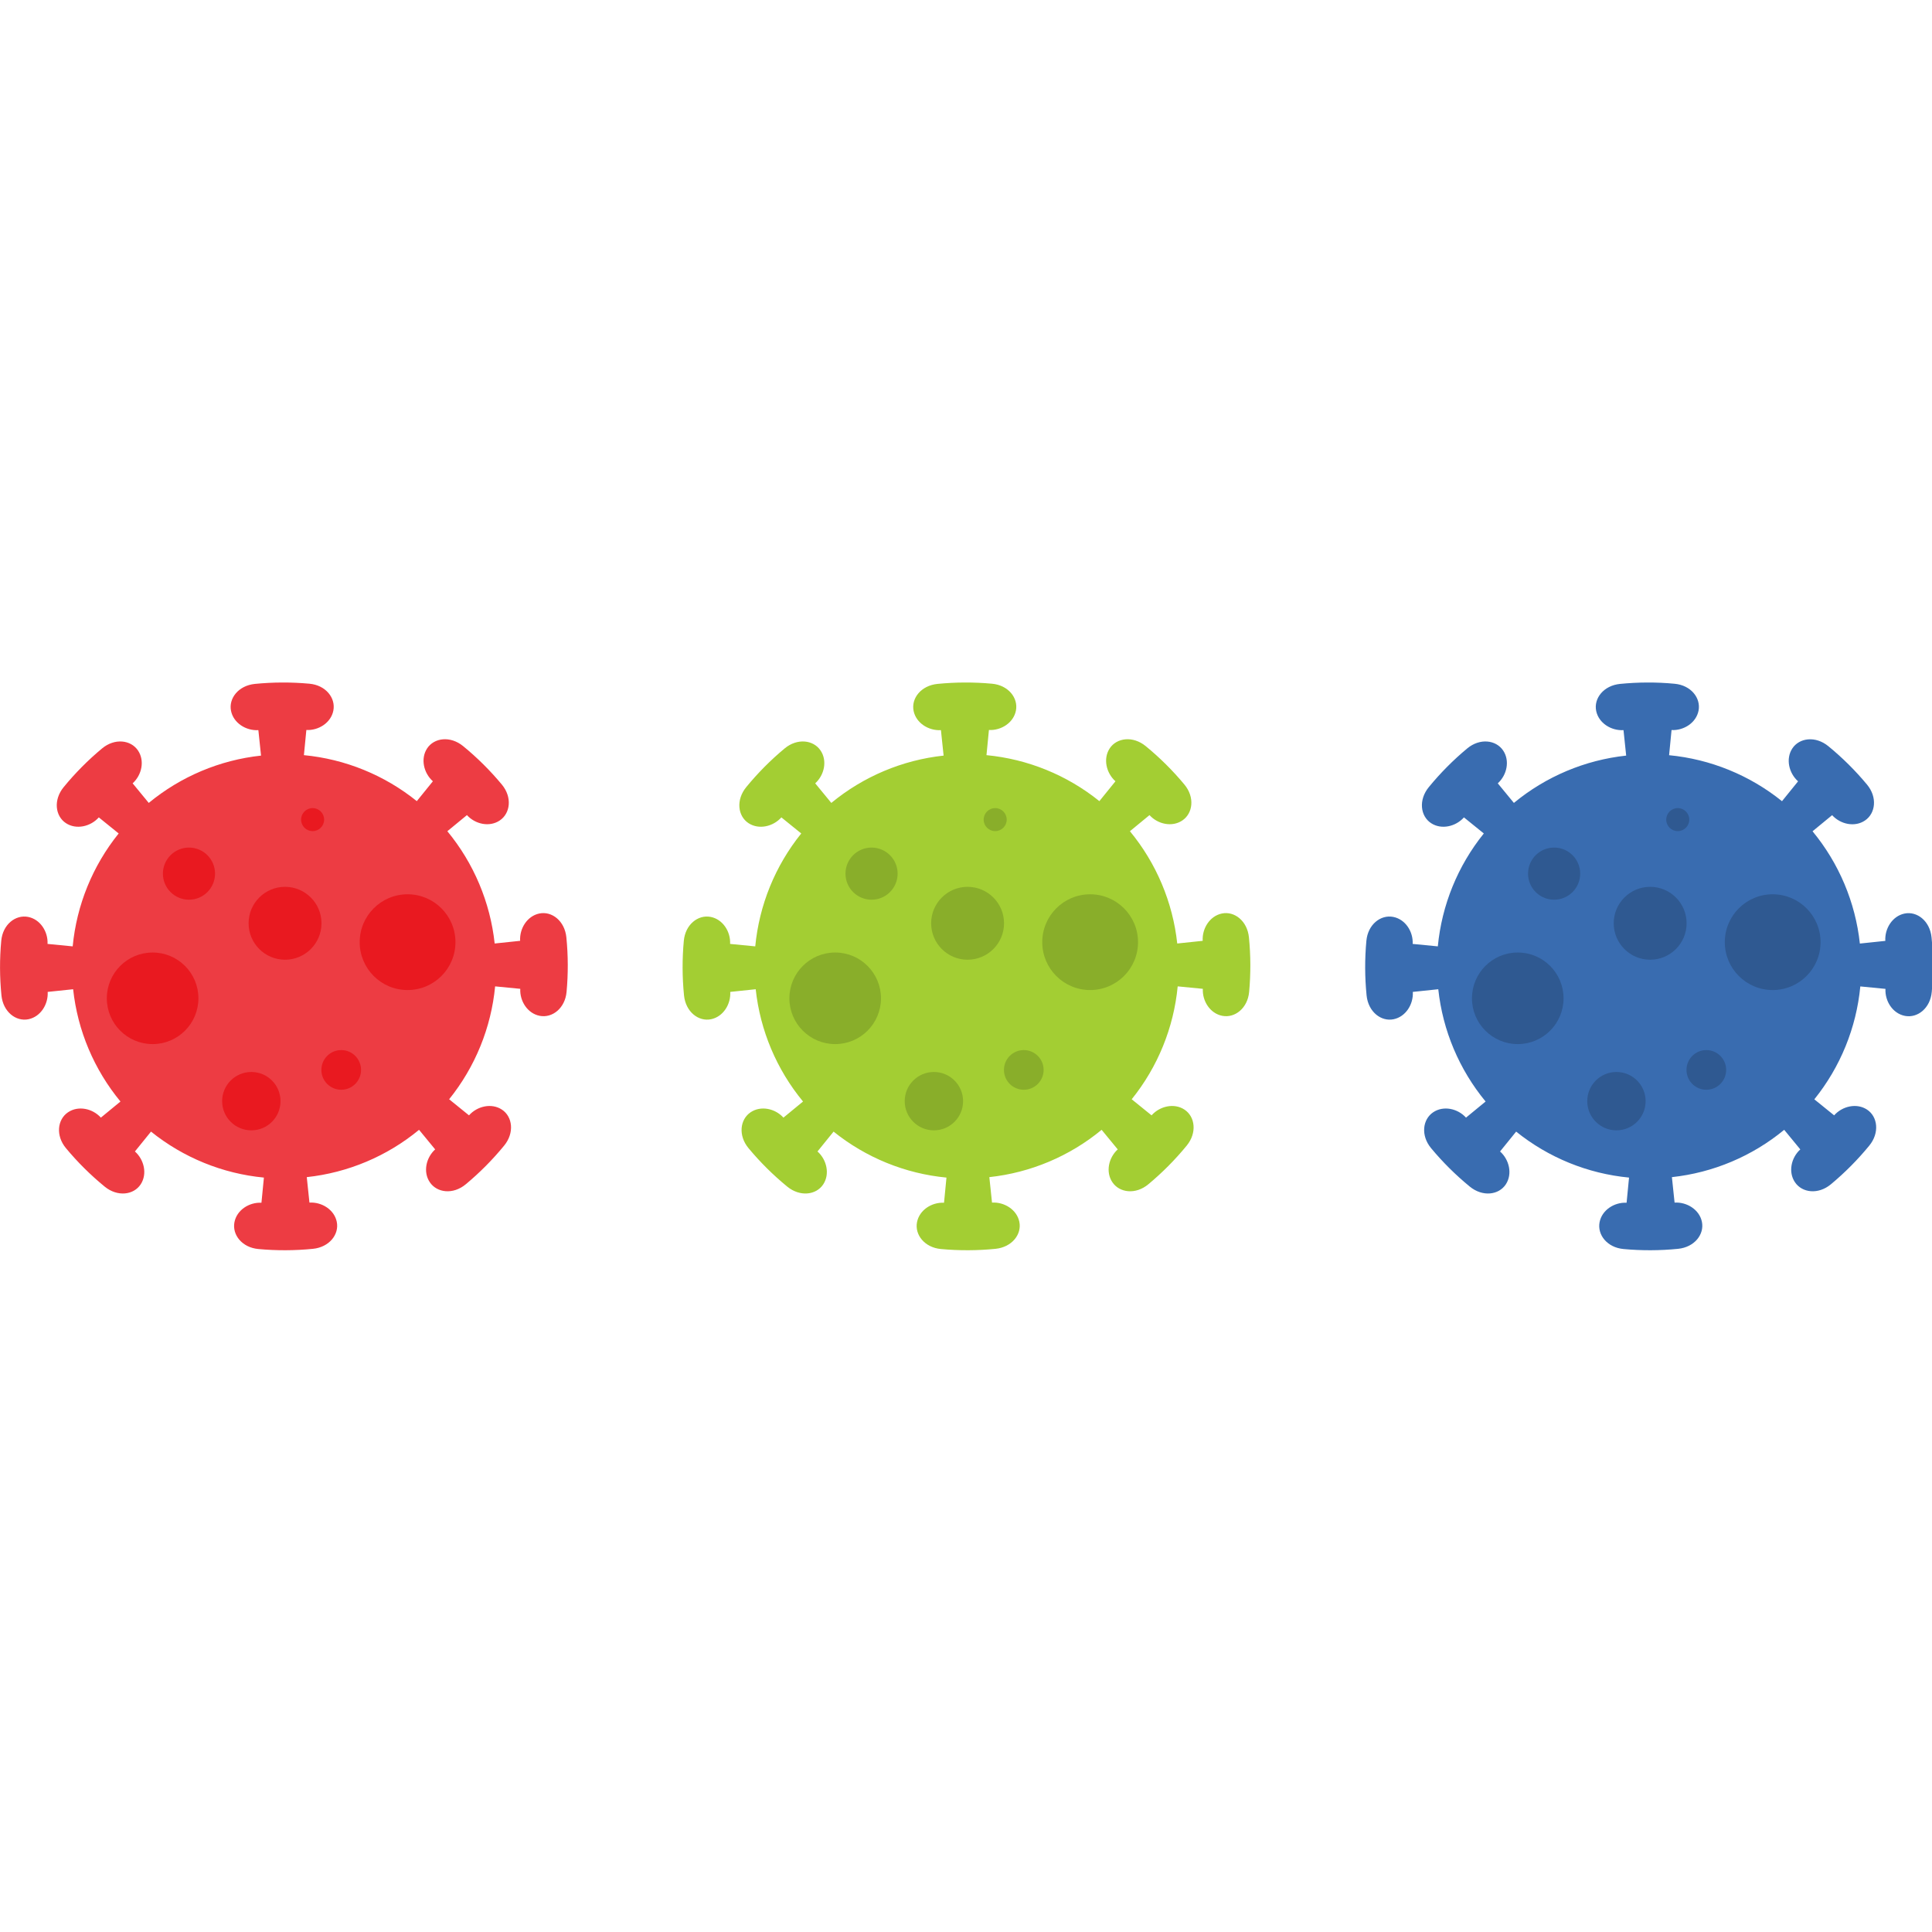 <?xml version="1.0" encoding="utf-8"?>
<!-- Generator: Adobe Illustrator 24.0.2, SVG Export Plug-In . SVG Version: 6.00 Build 0)  -->
<svg version="1.1"
	 id="svg8" inkscape:export-filename="./muhnaufals - Covid-19 Heal the World.png" inkscape:export-xdpi="25.400002" inkscape:export-ydpi="25.400002" inkscape:version="0.92.4 (5da689c313, 2019-01-14)" sodipodi:docname="Virus Set.svg" xmlns:cc="http://creativecommons.org/ns#" xmlns:dc="http://purl.org/dc/elements/1.1/" xmlns:inkscape="http://www.inkscape.org/namespaces/inkscape" xmlns:rdf="http://www.w3.org/1999/02/22-rdf-syntax-ns#" xmlns:sodipodi="http://sodipodi.sourceforge.net/DTD/sodipodi-0.dtd" xmlns:svg="http://www.w3.org/2000/svg"
	 xmlns="http://www.w3.org/2000/svg" xmlns:xlink="http://www.w3.org/1999/xlink" x="0px" y="0px" viewBox="0 0 3000 3000"
	 style="enable-background:new 0 0 3000 3000;" xml:space="preserve">
<style type="text/css">
	.st0{fill-rule:evenodd;clip-rule:evenodd;fill:#ED3C43;}
	.st1{fill:#E91920;}
	.st2{fill-rule:evenodd;clip-rule:evenodd;fill:#A3CE33;}
	.st3{fill:#89AE2A;}
	.st4{fill-rule:evenodd;clip-rule:evenodd;fill:#396CB0;}
	.st5{fill:#2F5991;}
</style>
<defs>
	
		<inkscape:path-effect  copytype="repeated_stretched" effect="skeletal" fuse_tolerance="10" id="path-effect1524" is_visible="true" normal_offset="0" pattern="m -1307.445,206.294 c -2.156,0 -3.891,1.735 -3.891,3.891 0,2.091 1.634,3.781 3.7,3.881 v 6.668 c 0,2.156 1.735,3.891 3.891,3.891 2.156,0 3.892,-1.735 3.892,-3.891 v -6.668 c 2.065,-0.1 3.7,-1.79 3.7,-3.881 0,-2.156 -1.735,-3.891 -3.891,-3.891 z" prop_scale="1" prop_units="false" scale_y_rel="true" spacing="15" tang_offset="0" vertical_pattern="false">
		</inkscape:path-effect>
	
		<inkscape:path-effect  copytype="repeated_stretched" effect="skeletal" fuse_tolerance="10" id="path-effect921" is_visible="true" normal_offset="0" pattern="m -1307.445,206.294 c -2.156,0 -3.891,1.735 -3.891,3.891 0,2.091 1.634,3.781 3.7,3.881 v 6.668 c 0,2.156 1.735,3.891 3.891,3.891 2.156,0 3.892,-1.735 3.892,-3.891 v -6.668 c 2.065,-0.1 3.7,-1.79 3.7,-3.881 0,-2.156 -1.735,-3.891 -3.891,-3.891 z" prop_scale="1" prop_units="false" scale_y_rel="true" spacing="15" tang_offset="0" vertical_pattern="false">
		</inkscape:path-effect>
	
		<inkscape:path-effect  copytype="repeated_stretched" effect="skeletal" fuse_tolerance="10" id="path-effect864" is_visible="true" normal_offset="0" pattern="m -1307.445,206.294 c -2.156,0 -3.891,1.735 -3.891,3.891 0,2.091 1.634,3.781 3.7,3.881 v 6.668 c 0,2.156 1.735,3.891 3.891,3.891 2.156,0 3.892,-1.735 3.892,-3.891 v -6.668 c 2.065,-0.1 3.7,-1.79 3.7,-3.881 0,-2.156 -1.735,-3.891 -3.891,-3.891 z" prop_scale="1" prop_units="false" scale_y_rel="true" spacing="15" tang_offset="0" vertical_pattern="false">
		</inkscape:path-effect>
	
		<inkscape:path-effect  copytype="repeated_stretched" effect="skeletal" fuse_tolerance="10" id="path-effect836" is_visible="true" normal_offset="0" pattern="m -1307.445,206.294 c -2.156,0 -3.891,1.735 -3.891,3.891 0,2.091 1.634,3.781 3.7,3.881 v 6.668 c 0,2.156 1.735,3.891 3.891,3.891 2.156,0 3.892,-1.735 3.892,-3.891 v -6.668 c 2.065,-0.1 3.7,-1.79 3.7,-3.881 0,-2.156 -1.735,-3.891 -3.891,-3.891 z" prop_scale="1" prop_units="false" scale_y_rel="true" spacing="15" tang_offset="0" vertical_pattern="false">
		</inkscape:path-effect>
</defs>
<sodipodi:namedview  bordercolor="#666666" borderopacity="1.0" id="base" inkscape:bbox-nodes="true" inkscape:bbox-paths="true" inkscape:current-layer="layer2" inkscape:cx="1410.2862" inkscape:cy="1412.4731" inkscape:document-units="mm" inkscape:guide-bbox="true" inkscape:object-nodes="false" inkscape:pageopacity="0.0" inkscape:pageshadow="2" inkscape:snap-bbox="true" inkscape:snap-global="true" inkscape:snap-midpoints="false" inkscape:snap-nodes="true" inkscape:snap-others="false" inkscape:snap-page="true" inkscape:window-height="706" inkscape:window-maximized="1" inkscape:window-width="1366" inkscape:window-x="-8" inkscape:window-y="-8" inkscape:zoom="0.16375479" pagecolor="#ffffff" showgrid="false" showguides="true" units="px">
	<inkscape:grid  id="grid911" type="xygrid"></inkscape:grid>
</sodipodi:namedview>
<g id="g846" transform="matrix(0.432,0,0,0.432,-56.258,431.76)" inkscape:export-filename="./Covid-19.png" inkscape:export-xdpi="25.400002" inkscape:export-ydpi="25.400002">
	<g id="g834">
		<path id="path901" inkscape:connector-curvature="0" class="st0" d="M1144.7,1453.8c-32.7,0.1-65.5,1.8-98.2,5
			c-59.2,5.9-95.2,52.1-85.8,97.3c9.1,43.7,54,71.5,98.2,68.9l9.6,91.5c-148.3,16-288.6,75.2-403.6,170.1l-57.9-70.4
			c32.8-29.7,44.2-81.1,19.2-118.1c-25.8-38.2-83.6-45.1-129-7.4c-50.2,41.7-96.5,88.3-138.1,139.1c-37.7,46-30.4,104.2,8.1,129.5
			c37.3,24.5,88.8,12.3,118.2-20.7l71.4,57.8c-93.6,116.2-151.1,257.3-165.3,405.8l-90.4-8.8c2.2-44.2-26.1-88.6-70-97.1
			c-45.2-8.7-91,27.2-96.4,86c-6,65-5.8,130.6,0.7,196c5.9,59.2,52.1,95.2,97.3,85.8c43.7-9.1,71.5-54,68.9-98.2l91.5-9.6
			c16,148.3,75.2,288.6,170.1,403.6l-70.4,57.9c-29.7-32.8-81.1-44.2-118.1-19.2c-38.2,25.8-45.1,83.6-7.4,129
			c41.7,50.2,88.3,96.5,139.1,138.1c46,37.7,104.2,30.4,129.5-8.1c24.5-37.3,12.4-88.8-20.7-118.2l57.8-71.4
			c116.2,93.6,257.3,151.1,405.8,165.3l-8.8,90.4c-44.2-2.2-88.6,26.1-97.1,70c-8.7,45.2,27.3,91,86,96.4c65,6,130.6,5.8,196-0.7
			c59.2-5.9,95.2-52.1,85.8-97.3c-9.1-43.7-54-71.5-98.2-68.9l-9.6-91.5c148.3-16,288.6-75.2,403.6-170.1l57.9,70.4
			c-32.8,29.7-44.2,81.1-19.2,118.1c25.8,38.2,83.6,45.1,129,7.4c50.2-41.7,96.5-88.3,138.1-139.1c37.7-46,30.4-104.2-8.1-129.5
			c-37.3-24.5-88.8-12.4-118.2,20.7l-71.4-57.8c93.6-116.2,151.1-257.3,165.3-405.8l90.4,8.8c-2.2,44.2,26.1,88.6,70,97.1
			c45.2,8.7,91-27.3,96.4-86c6-65,5.8-130.6-0.7-196c-5.9-59.2-52.1-95.2-97.3-85.8c-43.7,9.1-71.5,54-68.9,98.2l-91.5,9.6
			c-16-148.3-75.2-288.6-170.1-403.6l70.4-57.9c29.7,32.8,81.1,44.2,118.1,19.2c38.2-25.8,45.1-83.6,7.4-129
			c-41.7-50.2-88.3-96.5-139.1-138.1c-46-37.7-104.2-30.4-129.5,8.1c-24.5,37.3-12.3,88.8,20.7,118.2l-57.8,71.4
			c-116.2-93.6-257.3-151.1-405.8-165.3l8.8-90.4c44.2,2.2,88.6-26.1,97.1-70c8.7-45.2-27.3-91-86-96.4
			C1210.1,1455.1,1177.5,1453.7,1144.7,1453.8L1144.7,1453.8z"/>
		<circle id="path923" class="st1" cx="809.5" cy="2140.8" r="93.7"/>
		<circle id="circle925" class="st1" cx="678.8" cy="2588.9" r="164.6"/>
		<circle id="circle927" class="st1" cx="1033.6" cy="2958.6" r="104.9"/>
		<circle id="circle929" class="st1" cx="1595.2" cy="2387.1" r="172.1"/>
		<circle id="circle931" class="st1" cx="1253.9" cy="1946.6" r="41.4"/>
		<circle id="circle933" class="st1" cx="1154.8" cy="2319.2" r="131"/>
		<circle id="circle935" class="st1" cx="1356.7" cy="2846.3" r="71.3"/>
	</g>
</g>
<g id="g849" transform="matrix(0.432,0,0,0.432,224.046,431.76)" inkscape:export-filename="./Covid-19.png" inkscape:export-xdpi="25.400002" inkscape:export-ydpi="25.400002">
	<g id="g847">
		<path id="path831" inkscape:connector-curvature="0" class="st2" d="M2949.3,1453.8c-32.7,0.1-65.5,1.8-98.2,5
			c-59.2,5.9-95.2,52.1-85.8,97.3c9.1,43.7,54,71.5,98.2,68.9l9.6,91.5c-148.3,16-288.6,75.2-403.6,170.1l-57.9-70.4
			c32.8-29.7,44.2-81.1,19.2-118.1c-25.8-38.2-83.6-45.1-129-7.4c-50.2,41.7-96.5,88.3-138.1,139.1c-37.7,46-30.4,104.2,8.1,129.5
			c37.3,24.5,88.8,12.3,118.2-20.7l71.4,57.8c-93.6,116.2-151.1,257.3-165.3,405.8l-90.4-8.8c2.2-44.2-26.1-88.6-70-97.1
			c-45.2-8.7-91,27.2-96.4,86c-6,65-5.8,130.6,0.7,196c5.9,59.2,52.1,95.2,97.3,85.8c43.7-9.1,71.5-54,68.9-98.2l91.5-9.6
			c16,148.3,75.2,288.6,170.1,403.6l-70.4,57.9c-29.7-32.8-81.1-44.2-118.1-19.2c-38.2,25.8-45.1,83.6-7.4,129
			c41.7,50.2,88.3,96.5,139.1,138.1c46,37.7,104.2,30.4,129.5-8.1c24.5-37.3,12.4-88.8-20.7-118.2l57.8-71.4
			c116.2,93.6,257.3,151.1,405.8,165.3l-8.8,90.4c-44.2-2.2-88.6,26.1-97.1,70c-8.7,45.2,27.3,91,86,96.4c65,6,130.6,5.8,196-0.7
			c59.2-5.9,95.2-52.1,85.8-97.3c-9.1-43.7-54-71.5-98.2-68.9l-9.6-91.5c148.3-16,288.6-75.2,403.6-170.1l57.9,70.4
			c-32.8,29.7-44.2,81.1-19.2,118.1c25.8,38.2,83.6,45.1,129,7.4c50.2-41.7,96.5-88.3,138.1-139.1c37.7-46,30.4-104.2-8.1-129.5
			c-37.3-24.5-88.8-12.4-118.2,20.7l-71.4-57.8c93.6-116.2,151.1-257.3,165.3-405.8l90.4,8.8c-2.2,44.2,26.1,88.6,70,97.1
			c45.2,8.7,91-27.3,96.4-86c6-65,5.8-130.6-0.7-196c-5.9-59.2-52.1-95.2-97.3-85.8c-43.7,9.1-71.5,54-68.9,98.2l-91.5,9.6
			c-16-148.3-75.2-288.6-170.1-403.6l70.4-57.9c29.7,32.8,81.1,44.2,118.1,19.2c38.2-25.8,45.1-83.6,7.4-129
			c-41.7-50.2-88.3-96.5-139.1-138.1c-46-37.7-104.2-30.4-129.5,8.1c-24.5,37.3-12.3,88.8,20.7,118.2l-57.8,71.4
			c-116.2-93.6-257.3-151.1-405.8-165.3l8.8-90.4c44.2,2.2,88.6-26.1,97.1-70c8.7-45.2-27.3-91-86-96.4
			C3014.7,1455.1,2982,1453.7,2949.3,1453.8L2949.3,1453.8z"/>
		<circle id="circle833" class="st3" cx="2614.1" cy="2140.8" r="93.7"/>
		<circle id="circle835" class="st3" cx="2483.4" cy="2588.9" r="164.6"/>
		<circle id="circle837" class="st3" cx="2838.2" cy="2958.6" r="104.9"/>
		<circle id="circle839" class="st3" cx="3399.8" cy="2387.1" r="172.1"/>
		<circle id="circle841" class="st3" cx="3058.5" cy="1946.6" r="41.4"/>
		<circle id="circle843" class="st3" cx="2959.3" cy="2319.2" r="131"/>
		<circle id="circle845" class="st3" cx="3161.3" cy="2846.3" r="71.3"/>
	</g>
</g>
<g id="g869" transform="matrix(0.432,0,0,0.432,504.349,431.76)" inkscape:export-filename="./Covid-19.png" inkscape:export-xdpi="25.400002" inkscape:export-ydpi="25.400002">
	<g id="g867">
		<path id="path851" inkscape:connector-curvature="0" class="st4" d="M4753.9,1453.8c-32.7,0.1-65.5,1.8-98.2,5
			c-59.2,5.9-95.2,52.1-85.8,97.3c9.1,43.7,54,71.5,98.2,68.9l9.6,91.5c-148.3,16-288.6,75.2-403.6,170.1l-57.9-70.4
			c32.8-29.7,44.2-81.1,19.2-118.1c-25.8-38.2-83.6-45.1-129-7.4c-50.2,41.7-96.5,88.3-138.1,139.1c-37.7,46-30.4,104.2,8.1,129.5
			c37.3,24.5,88.8,12.3,118.2-20.7l71.4,57.8c-93.6,116.2-151.1,257.3-165.3,405.8l-90.4-8.8c2.2-44.2-26.1-88.6-70-97.1
			c-45.2-8.7-91,27.2-96.4,86c-6,65-5.8,130.6,0.7,196c5.9,59.2,52.1,95.2,97.3,85.8c43.7-9.1,71.5-54,68.9-98.2l91.5-9.6
			c16,148.3,75.2,288.6,170.1,403.6l-70.4,57.9c-29.7-32.8-81.1-44.2-118.1-19.2c-38.2,25.8-45.1,83.6-7.4,129
			c41.7,50.2,88.3,96.5,139.1,138.1c46,37.7,104.2,30.4,129.5-8.1c24.5-37.3,12.4-88.8-20.7-118.2l57.8-71.4
			c116.2,93.6,257.3,151.1,405.8,165.3l-8.8,90.4c-44.2-2.2-88.6,26.1-97.1,70c-8.7,45.2,27.3,91,86,96.4c65,6,130.6,5.8,196-0.7
			c59.2-5.9,95.2-52.1,85.8-97.3c-9.1-43.7-54-71.5-98.2-68.9l-9.6-91.5c148.3-16,288.6-75.2,403.6-170.1l57.9,70.4
			c-32.8,29.7-44.2,81.1-19.2,118.1c25.8,38.2,83.6,45.1,129,7.4c50.2-41.7,96.5-88.3,138.1-139.1c37.7-46,30.4-104.2-8.1-129.5
			c-37.3-24.5-88.8-12.4-118.2,20.7L5354,2952c93.6-116.2,151.1-257.3,165.3-405.8l90.4,8.8c-2.2,44.2,26.1,88.6,70,97.1
			c45.2,8.7,91-27.3,96.4-86c6-65,5.8-130.6-0.7-196c-5.9-59.2-52.1-95.2-97.3-85.8c-43.7,9.1-71.5,54-68.9,98.2l-91.5,9.6
			c-16-148.3-75.2-288.6-170.1-403.6l70.4-57.9c29.7,32.8,81.1,44.2,118.1,19.2c38.2-25.8,45.1-83.6,7.4-129
			c-41.7-50.2-88.3-96.5-139.1-138.1c-46-37.7-104.2-30.4-129.5,8.1c-24.5,37.3-12.3,88.8,20.7,118.2l-57.8,71.4
			c-116.2-93.6-257.3-151.1-405.8-165.3l8.8-90.4c44.2,2.2,88.6-26.1,97.1-70c8.7-45.2-27.3-91-86-96.4
			C4819.2,1455.1,4786.6,1453.7,4753.9,1453.8L4753.9,1453.8z"/>
		<circle id="circle853" class="st5" cx="4418.7" cy="2140.8" r="93.7"/>
		<circle id="circle855" class="st5" cx="4288" cy="2588.9" r="164.6"/>
		<circle id="circle857" class="st5" cx="4642.7" cy="2958.6" r="104.9"/>
		<circle id="circle859" class="st5" cx="5204.3" cy="2387.1" r="172.1"/>
		<circle id="circle861" class="st5" cx="4863.1" cy="1946.6" r="41.4"/>
		<circle id="circle863" class="st5" cx="4763.9" cy="2319.2" r="131"/>
		<circle id="circle865" class="st5" cx="4965.8" cy="2846.3" r="71.3"/>
	</g>
</g>
</svg>
